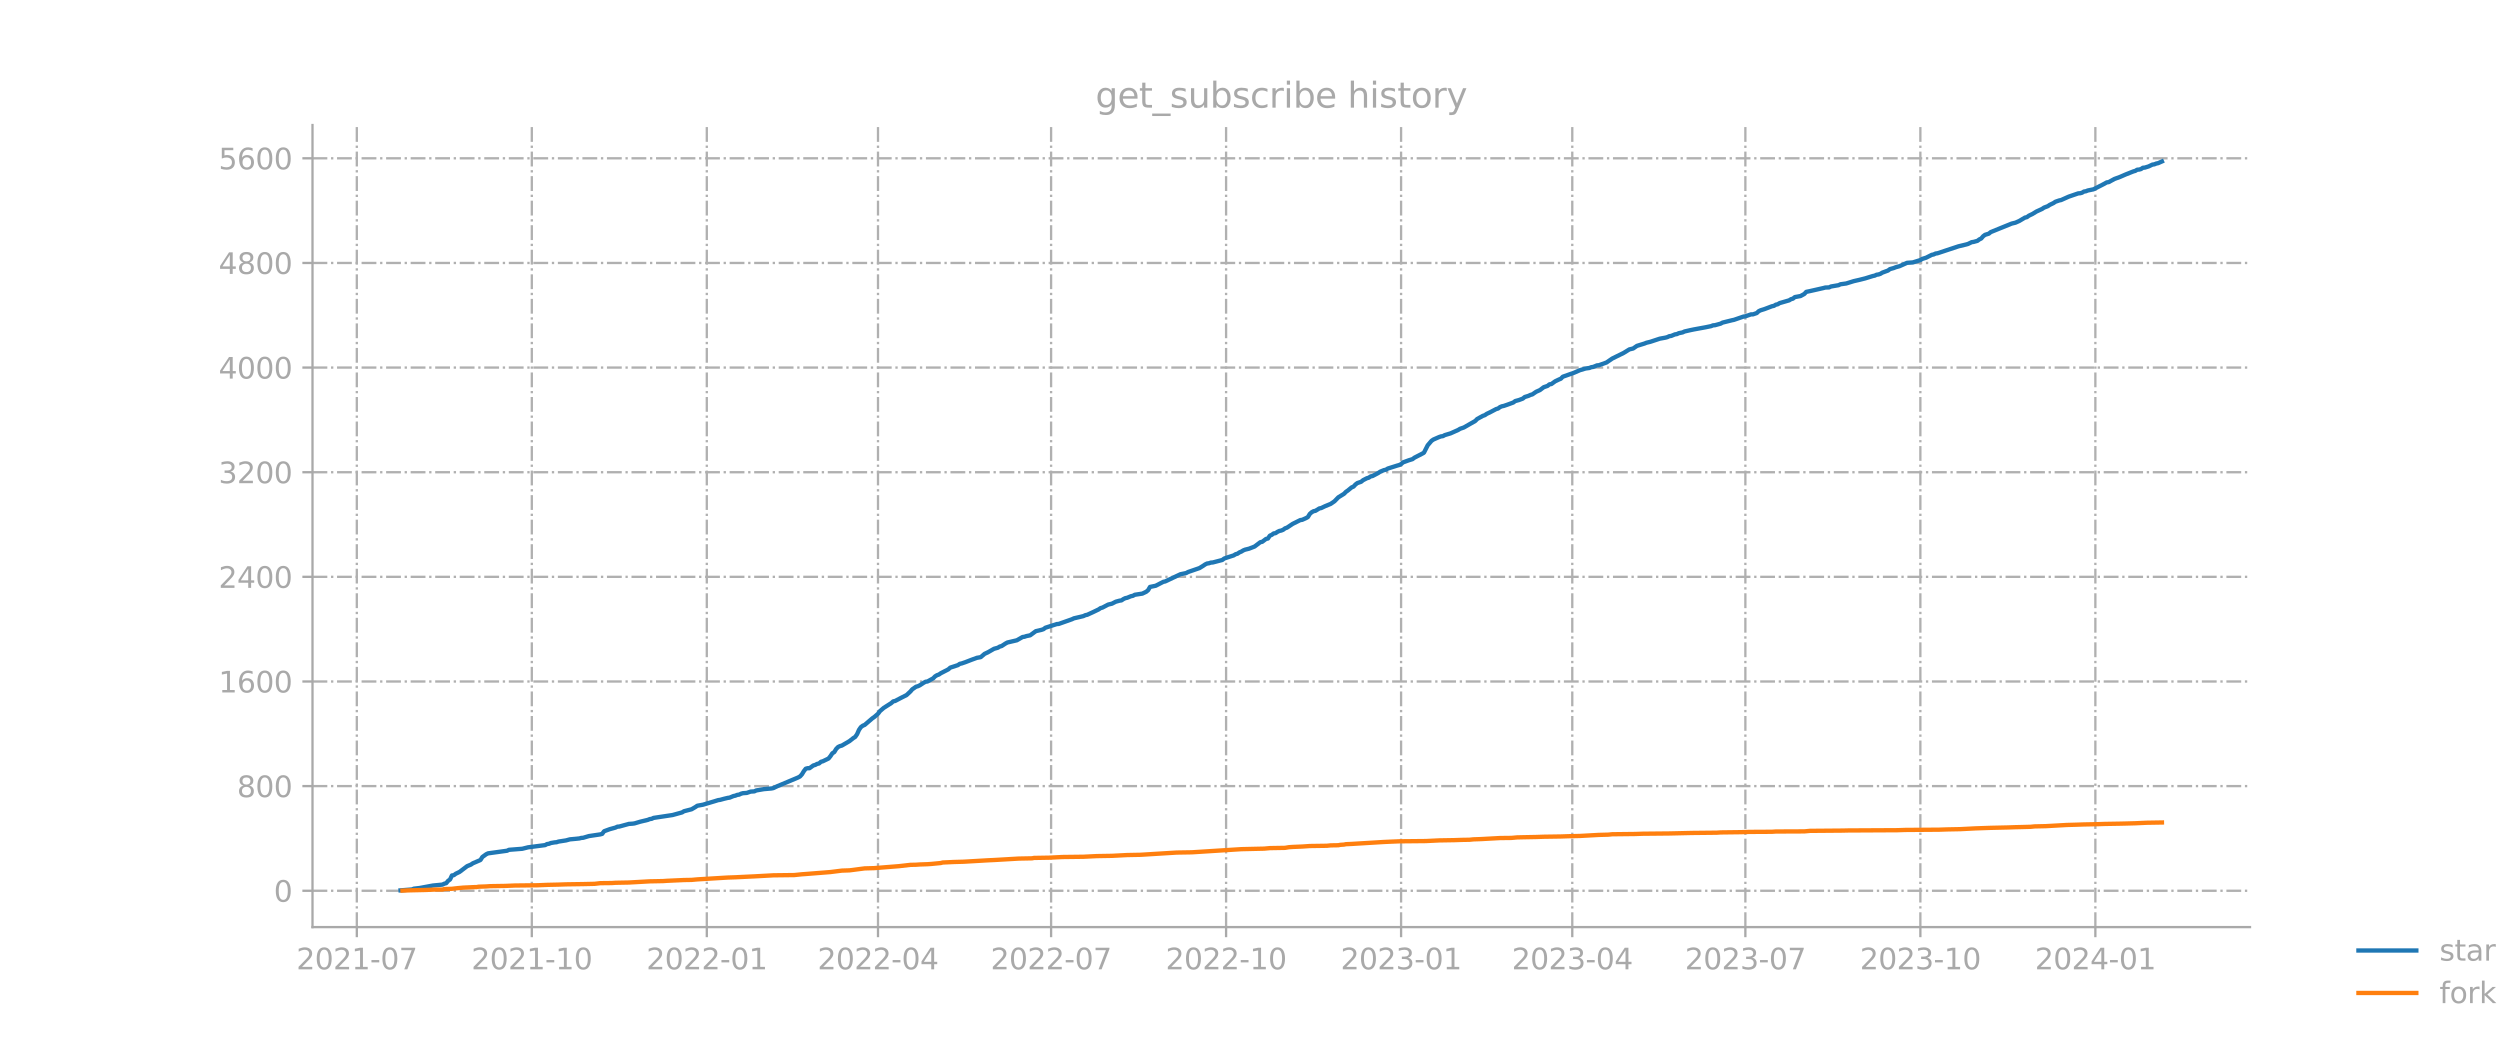 <?xml version="1.0" encoding="utf-8" standalone="no"?>
<!DOCTYPE svg PUBLIC "-//W3C//DTD SVG 1.1//EN"
  "http://www.w3.org/Graphics/SVG/1.1/DTD/svg11.dtd">
<svg xmlns:xlink="http://www.w3.org/1999/xlink" width="864pt" height="360pt" viewBox="0 0 864 360" xmlns="http://www.w3.org/2000/svg" version="1.1">
 <defs>
  <style type="text/css">*{stroke-linejoin: round; stroke-linecap: butt}</style>
 </defs>
 <g id="figure_1">
  <g id="patch_1">
   <path d="M 0 360 
L 864 360 
L 864 0 
L 0 0 
L 0 360 
z
" style="fill: none; opacity: 0"/>
  </g>
  <g id="axes_1">
   <g id="patch_2">
    <path d="M 108 320.4 
L 777.6 320.4 
L 777.6 43.2 
L 108 43.2 
L 108 320.4 
z
" style="fill: none; opacity: 0"/>
   </g>
   <g id="matplotlib.axis_1">
    <g id="xtick_1">
     <g id="line2d_1">
      <path d="M 123.317 320.4 
L 123.317 43.2 
" clip-path="url(#pf7262b4e79)" style="fill: none; stroke-dasharray: 5.12,1.28,0.8,1.28; stroke-dashoffset: 0; stroke: #b0b0b0; stroke-width: 0.8"/>
     </g>
     <g id="line2d_2">
      <defs>
       <path id="m549cf2c7a9" d="M 0 0 
L 0 3.5 
" style="stroke: #a9a9a9; stroke-width: 0.8"/>
      </defs>
      <g>
       <use xlink:href="#m549cf2c7a9" x="123.317" y="320.4" style="fill: #a9a9a9; stroke: #a9a9a9; stroke-width: 0.8"/>
      </g>
     </g>
     <g id="text_1">
      <!-- 2021-07 -->
      <g style="fill: #a9a9a9" transform="translate(102.425 334.998) scale(0.1 -0.1)">
       <defs>
        <path id="DejaVuSans-32" d="M 1228 531 
L 3431 531 
L 3431 0 
L 469 0 
L 469 531 
Q 828 903 1448 1529 
Q 2069 2156 2228 2338 
Q 2531 2678 2651 2914 
Q 2772 3150 2772 3378 
Q 2772 3750 2511 3984 
Q 2250 4219 1831 4219 
Q 1534 4219 1204 4116 
Q 875 4013 500 3803 
L 500 4441 
Q 881 4594 1212 4672 
Q 1544 4750 1819 4750 
Q 2544 4750 2975 4387 
Q 3406 4025 3406 3419 
Q 3406 3131 3298 2873 
Q 3191 2616 2906 2266 
Q 2828 2175 2409 1742 
Q 1991 1309 1228 531 
z
" transform="scale(0.016)"/>
        <path id="DejaVuSans-30" d="M 2034 4250 
Q 1547 4250 1301 3770 
Q 1056 3291 1056 2328 
Q 1056 1369 1301 889 
Q 1547 409 2034 409 
Q 2525 409 2770 889 
Q 3016 1369 3016 2328 
Q 3016 3291 2770 3770 
Q 2525 4250 2034 4250 
z
M 2034 4750 
Q 2819 4750 3233 4129 
Q 3647 3509 3647 2328 
Q 3647 1150 3233 529 
Q 2819 -91 2034 -91 
Q 1250 -91 836 529 
Q 422 1150 422 2328 
Q 422 3509 836 4129 
Q 1250 4750 2034 4750 
z
" transform="scale(0.016)"/>
        <path id="DejaVuSans-31" d="M 794 531 
L 1825 531 
L 1825 4091 
L 703 3866 
L 703 4441 
L 1819 4666 
L 2450 4666 
L 2450 531 
L 3481 531 
L 3481 0 
L 794 0 
L 794 531 
z
" transform="scale(0.016)"/>
        <path id="DejaVuSans-2d" d="M 313 2009 
L 1997 2009 
L 1997 1497 
L 313 1497 
L 313 2009 
z
" transform="scale(0.016)"/>
        <path id="DejaVuSans-37" d="M 525 4666 
L 3525 4666 
L 3525 4397 
L 1831 0 
L 1172 0 
L 2766 4134 
L 525 4134 
L 525 4666 
z
" transform="scale(0.016)"/>
       </defs>
       <use xlink:href="#DejaVuSans-32"/>
       <use xlink:href="#DejaVuSans-30" x="63.623"/>
       <use xlink:href="#DejaVuSans-32" x="127.246"/>
       <use xlink:href="#DejaVuSans-31" x="190.869"/>
       <use xlink:href="#DejaVuSans-2d" x="254.492"/>
       <use xlink:href="#DejaVuSans-30" x="290.576"/>
       <use xlink:href="#DejaVuSans-37" x="354.199"/>
      </g>
     </g>
    </g>
    <g id="xtick_2">
     <g id="line2d_3">
      <path d="M 183.795 320.4 
L 183.795 43.2 
" clip-path="url(#pf7262b4e79)" style="fill: none; stroke-dasharray: 5.12,1.28,0.8,1.28; stroke-dashoffset: 0; stroke: #b0b0b0; stroke-width: 0.8"/>
     </g>
     <g id="line2d_4">
      <g>
       <use xlink:href="#m549cf2c7a9" x="183.795" y="320.4" style="fill: #a9a9a9; stroke: #a9a9a9; stroke-width: 0.8"/>
      </g>
     </g>
     <g id="text_2">
      <!-- 2021-10 -->
      <g style="fill: #a9a9a9" transform="translate(162.904 334.998) scale(0.1 -0.1)">
       <use xlink:href="#DejaVuSans-32"/>
       <use xlink:href="#DejaVuSans-30" x="63.623"/>
       <use xlink:href="#DejaVuSans-32" x="127.246"/>
       <use xlink:href="#DejaVuSans-31" x="190.869"/>
       <use xlink:href="#DejaVuSans-2d" x="254.492"/>
       <use xlink:href="#DejaVuSans-31" x="290.576"/>
       <use xlink:href="#DejaVuSans-30" x="354.199"/>
      </g>
     </g>
    </g>
    <g id="xtick_3">
     <g id="line2d_5">
      <path d="M 244.273 320.4 
L 244.273 43.2 
" clip-path="url(#pf7262b4e79)" style="fill: none; stroke-dasharray: 5.12,1.28,0.8,1.28; stroke-dashoffset: 0; stroke: #b0b0b0; stroke-width: 0.8"/>
     </g>
     <g id="line2d_6">
      <g>
       <use xlink:href="#m549cf2c7a9" x="244.273" y="320.4" style="fill: #a9a9a9; stroke: #a9a9a9; stroke-width: 0.8"/>
      </g>
     </g>
     <g id="text_3">
      <!-- 2022-01 -->
      <g style="fill: #a9a9a9" transform="translate(223.382 334.998) scale(0.1 -0.1)">
       <use xlink:href="#DejaVuSans-32"/>
       <use xlink:href="#DejaVuSans-30" x="63.623"/>
       <use xlink:href="#DejaVuSans-32" x="127.246"/>
       <use xlink:href="#DejaVuSans-32" x="190.869"/>
       <use xlink:href="#DejaVuSans-2d" x="254.492"/>
       <use xlink:href="#DejaVuSans-30" x="290.576"/>
       <use xlink:href="#DejaVuSans-31" x="354.199"/>
      </g>
     </g>
    </g>
    <g id="xtick_4">
     <g id="line2d_7">
      <path d="M 303.437 320.4 
L 303.437 43.2 
" clip-path="url(#pf7262b4e79)" style="fill: none; stroke-dasharray: 5.12,1.28,0.8,1.28; stroke-dashoffset: 0; stroke: #b0b0b0; stroke-width: 0.8"/>
     </g>
     <g id="line2d_8">
      <g>
       <use xlink:href="#m549cf2c7a9" x="303.437" y="320.4" style="fill: #a9a9a9; stroke: #a9a9a9; stroke-width: 0.8"/>
      </g>
     </g>
     <g id="text_4">
      <!-- 2022-04 -->
      <g style="fill: #a9a9a9" transform="translate(282.546 334.998) scale(0.1 -0.1)">
       <defs>
        <path id="DejaVuSans-34" d="M 2419 4116 
L 825 1625 
L 2419 1625 
L 2419 4116 
z
M 2253 4666 
L 3047 4666 
L 3047 1625 
L 3713 1625 
L 3713 1100 
L 3047 1100 
L 3047 0 
L 2419 0 
L 2419 1100 
L 313 1100 
L 313 1709 
L 2253 4666 
z
" transform="scale(0.016)"/>
       </defs>
       <use xlink:href="#DejaVuSans-32"/>
       <use xlink:href="#DejaVuSans-30" x="63.623"/>
       <use xlink:href="#DejaVuSans-32" x="127.246"/>
       <use xlink:href="#DejaVuSans-32" x="190.869"/>
       <use xlink:href="#DejaVuSans-2d" x="254.492"/>
       <use xlink:href="#DejaVuSans-30" x="290.576"/>
       <use xlink:href="#DejaVuSans-34" x="354.199"/>
      </g>
     </g>
    </g>
    <g id="xtick_5">
     <g id="line2d_9">
      <path d="M 363.258 320.4 
L 363.258 43.2 
" clip-path="url(#pf7262b4e79)" style="fill: none; stroke-dasharray: 5.12,1.28,0.8,1.28; stroke-dashoffset: 0; stroke: #b0b0b0; stroke-width: 0.8"/>
     </g>
     <g id="line2d_10">
      <g>
       <use xlink:href="#m549cf2c7a9" x="363.258" y="320.4" style="fill: #a9a9a9; stroke: #a9a9a9; stroke-width: 0.8"/>
      </g>
     </g>
     <g id="text_5">
      <!-- 2022-07 -->
      <g style="fill: #a9a9a9" transform="translate(342.366 334.998) scale(0.1 -0.1)">
       <use xlink:href="#DejaVuSans-32"/>
       <use xlink:href="#DejaVuSans-30" x="63.623"/>
       <use xlink:href="#DejaVuSans-32" x="127.246"/>
       <use xlink:href="#DejaVuSans-32" x="190.869"/>
       <use xlink:href="#DejaVuSans-2d" x="254.492"/>
       <use xlink:href="#DejaVuSans-30" x="290.576"/>
       <use xlink:href="#DejaVuSans-37" x="354.199"/>
      </g>
     </g>
    </g>
    <g id="xtick_6">
     <g id="line2d_11">
      <path d="M 423.736 320.4 
L 423.736 43.2 
" clip-path="url(#pf7262b4e79)" style="fill: none; stroke-dasharray: 5.12,1.28,0.8,1.28; stroke-dashoffset: 0; stroke: #b0b0b0; stroke-width: 0.8"/>
     </g>
     <g id="line2d_12">
      <g>
       <use xlink:href="#m549cf2c7a9" x="423.736" y="320.4" style="fill: #a9a9a9; stroke: #a9a9a9; stroke-width: 0.8"/>
      </g>
     </g>
     <g id="text_6">
      <!-- 2022-10 -->
      <g style="fill: #a9a9a9" transform="translate(402.845 334.998) scale(0.1 -0.1)">
       <use xlink:href="#DejaVuSans-32"/>
       <use xlink:href="#DejaVuSans-30" x="63.623"/>
       <use xlink:href="#DejaVuSans-32" x="127.246"/>
       <use xlink:href="#DejaVuSans-32" x="190.869"/>
       <use xlink:href="#DejaVuSans-2d" x="254.492"/>
       <use xlink:href="#DejaVuSans-31" x="290.576"/>
       <use xlink:href="#DejaVuSans-30" x="354.199"/>
      </g>
     </g>
    </g>
    <g id="xtick_7">
     <g id="line2d_13">
      <path d="M 484.214 320.4 
L 484.214 43.2 
" clip-path="url(#pf7262b4e79)" style="fill: none; stroke-dasharray: 5.12,1.28,0.8,1.28; stroke-dashoffset: 0; stroke: #b0b0b0; stroke-width: 0.8"/>
     </g>
     <g id="line2d_14">
      <g>
       <use xlink:href="#m549cf2c7a9" x="484.214" y="320.4" style="fill: #a9a9a9; stroke: #a9a9a9; stroke-width: 0.8"/>
      </g>
     </g>
     <g id="text_7">
      <!-- 2023-01 -->
      <g style="fill: #a9a9a9" transform="translate(463.323 334.998) scale(0.1 -0.1)">
       <defs>
        <path id="DejaVuSans-33" d="M 2597 2516 
Q 3050 2419 3304 2112 
Q 3559 1806 3559 1356 
Q 3559 666 3084 287 
Q 2609 -91 1734 -91 
Q 1441 -91 1130 -33 
Q 819 25 488 141 
L 488 750 
Q 750 597 1062 519 
Q 1375 441 1716 441 
Q 2309 441 2620 675 
Q 2931 909 2931 1356 
Q 2931 1769 2642 2001 
Q 2353 2234 1838 2234 
L 1294 2234 
L 1294 2753 
L 1863 2753 
Q 2328 2753 2575 2939 
Q 2822 3125 2822 3475 
Q 2822 3834 2567 4026 
Q 2313 4219 1838 4219 
Q 1578 4219 1281 4162 
Q 984 4106 628 3988 
L 628 4550 
Q 988 4650 1302 4700 
Q 1616 4750 1894 4750 
Q 2613 4750 3031 4423 
Q 3450 4097 3450 3541 
Q 3450 3153 3228 2886 
Q 3006 2619 2597 2516 
z
" transform="scale(0.016)"/>
       </defs>
       <use xlink:href="#DejaVuSans-32"/>
       <use xlink:href="#DejaVuSans-30" x="63.623"/>
       <use xlink:href="#DejaVuSans-32" x="127.246"/>
       <use xlink:href="#DejaVuSans-33" x="190.869"/>
       <use xlink:href="#DejaVuSans-2d" x="254.492"/>
       <use xlink:href="#DejaVuSans-30" x="290.576"/>
       <use xlink:href="#DejaVuSans-31" x="354.199"/>
      </g>
     </g>
    </g>
    <g id="xtick_8">
     <g id="line2d_15">
      <path d="M 543.378 320.4 
L 543.378 43.2 
" clip-path="url(#pf7262b4e79)" style="fill: none; stroke-dasharray: 5.12,1.28,0.8,1.28; stroke-dashoffset: 0; stroke: #b0b0b0; stroke-width: 0.8"/>
     </g>
     <g id="line2d_16">
      <g>
       <use xlink:href="#m549cf2c7a9" x="543.378" y="320.4" style="fill: #a9a9a9; stroke: #a9a9a9; stroke-width: 0.8"/>
      </g>
     </g>
     <g id="text_8">
      <!-- 2023-04 -->
      <g style="fill: #a9a9a9" transform="translate(522.487 334.998) scale(0.1 -0.1)">
       <use xlink:href="#DejaVuSans-32"/>
       <use xlink:href="#DejaVuSans-30" x="63.623"/>
       <use xlink:href="#DejaVuSans-32" x="127.246"/>
       <use xlink:href="#DejaVuSans-33" x="190.869"/>
       <use xlink:href="#DejaVuSans-2d" x="254.492"/>
       <use xlink:href="#DejaVuSans-30" x="290.576"/>
       <use xlink:href="#DejaVuSans-34" x="354.199"/>
      </g>
     </g>
    </g>
    <g id="xtick_9">
     <g id="line2d_17">
      <path d="M 603.199 320.4 
L 603.199 43.2 
" clip-path="url(#pf7262b4e79)" style="fill: none; stroke-dasharray: 5.12,1.28,0.8,1.28; stroke-dashoffset: 0; stroke: #b0b0b0; stroke-width: 0.8"/>
     </g>
     <g id="line2d_18">
      <g>
       <use xlink:href="#m549cf2c7a9" x="603.199" y="320.4" style="fill: #a9a9a9; stroke: #a9a9a9; stroke-width: 0.8"/>
      </g>
     </g>
     <g id="text_9">
      <!-- 2023-07 -->
      <g style="fill: #a9a9a9" transform="translate(582.308 334.998) scale(0.1 -0.1)">
       <use xlink:href="#DejaVuSans-32"/>
       <use xlink:href="#DejaVuSans-30" x="63.623"/>
       <use xlink:href="#DejaVuSans-32" x="127.246"/>
       <use xlink:href="#DejaVuSans-33" x="190.869"/>
       <use xlink:href="#DejaVuSans-2d" x="254.492"/>
       <use xlink:href="#DejaVuSans-30" x="290.576"/>
       <use xlink:href="#DejaVuSans-37" x="354.199"/>
      </g>
     </g>
    </g>
    <g id="xtick_10">
     <g id="line2d_19">
      <path d="M 663.677 320.4 
L 663.677 43.2 
" clip-path="url(#pf7262b4e79)" style="fill: none; stroke-dasharray: 5.12,1.28,0.8,1.28; stroke-dashoffset: 0; stroke: #b0b0b0; stroke-width: 0.8"/>
     </g>
     <g id="line2d_20">
      <g>
       <use xlink:href="#m549cf2c7a9" x="663.677" y="320.4" style="fill: #a9a9a9; stroke: #a9a9a9; stroke-width: 0.8"/>
      </g>
     </g>
     <g id="text_10">
      <!-- 2023-10 -->
      <g style="fill: #a9a9a9" transform="translate(642.786 334.998) scale(0.1 -0.1)">
       <use xlink:href="#DejaVuSans-32"/>
       <use xlink:href="#DejaVuSans-30" x="63.623"/>
       <use xlink:href="#DejaVuSans-32" x="127.246"/>
       <use xlink:href="#DejaVuSans-33" x="190.869"/>
       <use xlink:href="#DejaVuSans-2d" x="254.492"/>
       <use xlink:href="#DejaVuSans-31" x="290.576"/>
       <use xlink:href="#DejaVuSans-30" x="354.199"/>
      </g>
     </g>
    </g>
    <g id="xtick_11">
     <g id="line2d_21">
      <path d="M 724.156 320.4 
L 724.156 43.2 
" clip-path="url(#pf7262b4e79)" style="fill: none; stroke-dasharray: 5.12,1.28,0.8,1.28; stroke-dashoffset: 0; stroke: #b0b0b0; stroke-width: 0.8"/>
     </g>
     <g id="line2d_22">
      <g>
       <use xlink:href="#m549cf2c7a9" x="724.156" y="320.4" style="fill: #a9a9a9; stroke: #a9a9a9; stroke-width: 0.8"/>
      </g>
     </g>
     <g id="text_11">
      <!-- 2024-01 -->
      <g style="fill: #a9a9a9" transform="translate(703.264 334.998) scale(0.1 -0.1)">
       <use xlink:href="#DejaVuSans-32"/>
       <use xlink:href="#DejaVuSans-30" x="63.623"/>
       <use xlink:href="#DejaVuSans-32" x="127.246"/>
       <use xlink:href="#DejaVuSans-34" x="190.869"/>
       <use xlink:href="#DejaVuSans-2d" x="254.492"/>
       <use xlink:href="#DejaVuSans-30" x="290.576"/>
       <use xlink:href="#DejaVuSans-31" x="354.199"/>
      </g>
     </g>
    </g>
   </g>
   <g id="matplotlib.axis_2">
    <g id="ytick_1">
     <g id="line2d_23">
      <path d="M 108 307.845 
L 777.6 307.845 
" clip-path="url(#pf7262b4e79)" style="fill: none; stroke-dasharray: 5.12,1.28,0.8,1.28; stroke-dashoffset: 0; stroke: #b0b0b0; stroke-width: 0.8"/>
     </g>
     <g id="line2d_24">
      <defs>
       <path id="m423cbda82f" d="M 0 0 
L -3.5 0 
" style="stroke: #a9a9a9; stroke-width: 0.8"/>
      </defs>
      <g>
       <use xlink:href="#m423cbda82f" x="108" y="307.845" style="fill: #a9a9a9; stroke: #a9a9a9; stroke-width: 0.8"/>
      </g>
     </g>
     <g id="text_12">
      <!-- 0 -->
      <g style="fill: #a9a9a9" transform="translate(94.638 311.644) scale(0.1 -0.1)">
       <use xlink:href="#DejaVuSans-30"/>
      </g>
     </g>
    </g>
    <g id="ytick_2">
     <g id="line2d_25">
      <path d="M 108 271.684 
L 777.6 271.684 
" clip-path="url(#pf7262b4e79)" style="fill: none; stroke-dasharray: 5.12,1.28,0.8,1.28; stroke-dashoffset: 0; stroke: #b0b0b0; stroke-width: 0.8"/>
     </g>
     <g id="line2d_26">
      <g>
       <use xlink:href="#m423cbda82f" x="108" y="271.684" style="fill: #a9a9a9; stroke: #a9a9a9; stroke-width: 0.8"/>
      </g>
     </g>
     <g id="text_13">
      <!-- 800 -->
      <g style="fill: #a9a9a9" transform="translate(81.912 275.483) scale(0.1 -0.1)">
       <defs>
        <path id="DejaVuSans-38" d="M 2034 2216 
Q 1584 2216 1326 1975 
Q 1069 1734 1069 1313 
Q 1069 891 1326 650 
Q 1584 409 2034 409 
Q 2484 409 2743 651 
Q 3003 894 3003 1313 
Q 3003 1734 2745 1975 
Q 2488 2216 2034 2216 
z
M 1403 2484 
Q 997 2584 770 2862 
Q 544 3141 544 3541 
Q 544 4100 942 4425 
Q 1341 4750 2034 4750 
Q 2731 4750 3128 4425 
Q 3525 4100 3525 3541 
Q 3525 3141 3298 2862 
Q 3072 2584 2669 2484 
Q 3125 2378 3379 2068 
Q 3634 1759 3634 1313 
Q 3634 634 3220 271 
Q 2806 -91 2034 -91 
Q 1263 -91 848 271 
Q 434 634 434 1313 
Q 434 1759 690 2068 
Q 947 2378 1403 2484 
z
M 1172 3481 
Q 1172 3119 1398 2916 
Q 1625 2713 2034 2713 
Q 2441 2713 2670 2916 
Q 2900 3119 2900 3481 
Q 2900 3844 2670 4047 
Q 2441 4250 2034 4250 
Q 1625 4250 1398 4047 
Q 1172 3844 1172 3481 
z
" transform="scale(0.016)"/>
       </defs>
       <use xlink:href="#DejaVuSans-38"/>
       <use xlink:href="#DejaVuSans-30" x="63.623"/>
       <use xlink:href="#DejaVuSans-30" x="127.246"/>
      </g>
     </g>
    </g>
    <g id="ytick_3">
     <g id="line2d_27">
      <path d="M 108 235.522 
L 777.6 235.522 
" clip-path="url(#pf7262b4e79)" style="fill: none; stroke-dasharray: 5.12,1.28,0.8,1.28; stroke-dashoffset: 0; stroke: #b0b0b0; stroke-width: 0.8"/>
     </g>
     <g id="line2d_28">
      <g>
       <use xlink:href="#m423cbda82f" x="108" y="235.522" style="fill: #a9a9a9; stroke: #a9a9a9; stroke-width: 0.8"/>
      </g>
     </g>
     <g id="text_14">
      <!-- 1600 -->
      <g style="fill: #a9a9a9" transform="translate(75.55 239.322) scale(0.1 -0.1)">
       <defs>
        <path id="DejaVuSans-36" d="M 2113 2584 
Q 1688 2584 1439 2293 
Q 1191 2003 1191 1497 
Q 1191 994 1439 701 
Q 1688 409 2113 409 
Q 2538 409 2786 701 
Q 3034 994 3034 1497 
Q 3034 2003 2786 2293 
Q 2538 2584 2113 2584 
z
M 3366 4563 
L 3366 3988 
Q 3128 4100 2886 4159 
Q 2644 4219 2406 4219 
Q 1781 4219 1451 3797 
Q 1122 3375 1075 2522 
Q 1259 2794 1537 2939 
Q 1816 3084 2150 3084 
Q 2853 3084 3261 2657 
Q 3669 2231 3669 1497 
Q 3669 778 3244 343 
Q 2819 -91 2113 -91 
Q 1303 -91 875 529 
Q 447 1150 447 2328 
Q 447 3434 972 4092 
Q 1497 4750 2381 4750 
Q 2619 4750 2861 4703 
Q 3103 4656 3366 4563 
z
" transform="scale(0.016)"/>
       </defs>
       <use xlink:href="#DejaVuSans-31"/>
       <use xlink:href="#DejaVuSans-36" x="63.623"/>
       <use xlink:href="#DejaVuSans-30" x="127.246"/>
       <use xlink:href="#DejaVuSans-30" x="190.869"/>
      </g>
     </g>
    </g>
    <g id="ytick_4">
     <g id="line2d_29">
      <path d="M 108 199.361 
L 777.6 199.361 
" clip-path="url(#pf7262b4e79)" style="fill: none; stroke-dasharray: 5.12,1.28,0.8,1.28; stroke-dashoffset: 0; stroke: #b0b0b0; stroke-width: 0.8"/>
     </g>
     <g id="line2d_30">
      <g>
       <use xlink:href="#m423cbda82f" x="108" y="199.361" style="fill: #a9a9a9; stroke: #a9a9a9; stroke-width: 0.8"/>
      </g>
     </g>
     <g id="text_15">
      <!-- 2400 -->
      <g style="fill: #a9a9a9" transform="translate(75.55 203.16) scale(0.1 -0.1)">
       <use xlink:href="#DejaVuSans-32"/>
       <use xlink:href="#DejaVuSans-34" x="63.623"/>
       <use xlink:href="#DejaVuSans-30" x="127.246"/>
       <use xlink:href="#DejaVuSans-30" x="190.869"/>
      </g>
     </g>
    </g>
    <g id="ytick_5">
     <g id="line2d_31">
      <path d="M 108 163.199 
L 777.6 163.199 
" clip-path="url(#pf7262b4e79)" style="fill: none; stroke-dasharray: 5.12,1.28,0.8,1.28; stroke-dashoffset: 0; stroke: #b0b0b0; stroke-width: 0.8"/>
     </g>
     <g id="line2d_32">
      <g>
       <use xlink:href="#m423cbda82f" x="108" y="163.199" style="fill: #a9a9a9; stroke: #a9a9a9; stroke-width: 0.8"/>
      </g>
     </g>
     <g id="text_16">
      <!-- 3200 -->
      <g style="fill: #a9a9a9" transform="translate(75.55 166.999) scale(0.1 -0.1)">
       <use xlink:href="#DejaVuSans-33"/>
       <use xlink:href="#DejaVuSans-32" x="63.623"/>
       <use xlink:href="#DejaVuSans-30" x="127.246"/>
       <use xlink:href="#DejaVuSans-30" x="190.869"/>
      </g>
     </g>
    </g>
    <g id="ytick_6">
     <g id="line2d_33">
      <path d="M 108 127.038 
L 777.6 127.038 
" clip-path="url(#pf7262b4e79)" style="fill: none; stroke-dasharray: 5.12,1.28,0.8,1.28; stroke-dashoffset: 0; stroke: #b0b0b0; stroke-width: 0.8"/>
     </g>
     <g id="line2d_34">
      <g>
       <use xlink:href="#m423cbda82f" x="108" y="127.038" style="fill: #a9a9a9; stroke: #a9a9a9; stroke-width: 0.8"/>
      </g>
     </g>
     <g id="text_17">
      <!-- 4000 -->
      <g style="fill: #a9a9a9" transform="translate(75.55 130.837) scale(0.1 -0.1)">
       <use xlink:href="#DejaVuSans-34"/>
       <use xlink:href="#DejaVuSans-30" x="63.623"/>
       <use xlink:href="#DejaVuSans-30" x="127.246"/>
       <use xlink:href="#DejaVuSans-30" x="190.869"/>
      </g>
     </g>
    </g>
    <g id="ytick_7">
     <g id="line2d_35">
      <path d="M 108 90.877 
L 777.6 90.877 
" clip-path="url(#pf7262b4e79)" style="fill: none; stroke-dasharray: 5.12,1.28,0.8,1.28; stroke-dashoffset: 0; stroke: #b0b0b0; stroke-width: 0.8"/>
     </g>
     <g id="line2d_36">
      <g>
       <use xlink:href="#m423cbda82f" x="108" y="90.877" style="fill: #a9a9a9; stroke: #a9a9a9; stroke-width: 0.8"/>
      </g>
     </g>
     <g id="text_18">
      <!-- 4800 -->
      <g style="fill: #a9a9a9" transform="translate(75.55 94.676) scale(0.1 -0.1)">
       <use xlink:href="#DejaVuSans-34"/>
       <use xlink:href="#DejaVuSans-38" x="63.623"/>
       <use xlink:href="#DejaVuSans-30" x="127.246"/>
       <use xlink:href="#DejaVuSans-30" x="190.869"/>
      </g>
     </g>
    </g>
    <g id="ytick_8">
     <g id="line2d_37">
      <path d="M 108 54.715 
L 777.6 54.715 
" clip-path="url(#pf7262b4e79)" style="fill: none; stroke-dasharray: 5.12,1.28,0.8,1.28; stroke-dashoffset: 0; stroke: #b0b0b0; stroke-width: 0.8"/>
     </g>
     <g id="line2d_38">
      <g>
       <use xlink:href="#m423cbda82f" x="108" y="54.715" style="fill: #a9a9a9; stroke: #a9a9a9; stroke-width: 0.8"/>
      </g>
     </g>
     <g id="text_19">
      <!-- 5600 -->
      <g style="fill: #a9a9a9" transform="translate(75.55 58.514) scale(0.1 -0.1)">
       <defs>
        <path id="DejaVuSans-35" d="M 691 4666 
L 3169 4666 
L 3169 4134 
L 1269 4134 
L 1269 2991 
Q 1406 3038 1543 3061 
Q 1681 3084 1819 3084 
Q 2600 3084 3056 2656 
Q 3513 2228 3513 1497 
Q 3513 744 3044 326 
Q 2575 -91 1722 -91 
Q 1428 -91 1123 -41 
Q 819 9 494 109 
L 494 744 
Q 775 591 1075 516 
Q 1375 441 1709 441 
Q 2250 441 2565 725 
Q 2881 1009 2881 1497 
Q 2881 1984 2565 2268 
Q 2250 2553 1709 2553 
Q 1456 2553 1204 2497 
Q 953 2441 691 2322 
L 691 4666 
z
" transform="scale(0.016)"/>
       </defs>
       <use xlink:href="#DejaVuSans-35"/>
       <use xlink:href="#DejaVuSans-36" x="63.623"/>
       <use xlink:href="#DejaVuSans-30" x="127.246"/>
       <use xlink:href="#DejaVuSans-30" x="190.869"/>
      </g>
     </g>
    </g>
   </g>
   <g id="line2d_39">
    <path d="M 138.436 307.71 
L 142.381 307.393 
L 143.038 307.122 
L 145.01 306.896 
L 149.612 306.037 
L 152.899 305.721 
L 153.556 305.404 
L 154.213 305.223 
L 154.871 304.41 
L 155.528 303.958 
L 156.185 302.557 
L 156.843 302.466 
L 157.5 301.969 
L 158.815 301.336 
L 161.444 299.347 
L 162.759 298.805 
L 163.417 298.353 
L 166.046 297.223 
L 166.703 296.183 
L 168.018 295.234 
L 168.676 294.917 
L 175.249 294.013 
L 175.907 293.697 
L 180.508 293.335 
L 182.48 292.838 
L 188.397 292.07 
L 189.054 291.708 
L 189.711 291.618 
L 190.369 291.347 
L 191.684 291.121 
L 192.341 291.075 
L 192.998 290.849 
L 195.628 290.443 
L 196.943 290.081 
L 198.915 289.9 
L 200.229 289.764 
L 200.887 289.584 
L 201.544 289.538 
L 203.516 288.951 
L 207.461 288.363 
L 208.118 288.182 
L 208.775 287.278 
L 210.747 286.555 
L 212.719 286.013 
L 213.377 285.696 
L 214.034 285.651 
L 217.321 284.747 
L 218.636 284.657 
L 219.293 284.566 
L 221.265 283.979 
L 223.895 283.346 
L 224.552 283.075 
L 225.21 282.984 
L 225.867 282.668 
L 232.441 281.673 
L 235.728 280.769 
L 236.385 280.363 
L 239.014 279.684 
L 240.329 278.916 
L 240.987 278.464 
L 242.959 278.102 
L 246.903 276.927 
L 248.218 276.52 
L 248.875 276.43 
L 250.19 276.068 
L 251.504 275.752 
L 252.162 275.662 
L 253.477 275.119 
L 254.134 274.983 
L 254.791 274.712 
L 255.449 274.622 
L 256.106 274.305 
L 256.763 274.125 
L 258.078 274.034 
L 259.393 273.582 
L 260.708 273.492 
L 261.365 273.175 
L 263.995 272.723 
L 266.624 272.497 
L 267.281 272.362 
L 268.596 271.729 
L 275.827 268.7 
L 276.485 268.339 
L 277.142 267.616 
L 277.799 266.531 
L 278.457 265.672 
L 279.114 265.491 
L 279.772 265.491 
L 281.086 264.542 
L 281.744 264.361 
L 282.401 263.999 
L 283.058 263.864 
L 283.716 263.276 
L 284.373 263.095 
L 286.345 262.146 
L 287.003 261.333 
L 287.66 260.338 
L 288.317 259.931 
L 288.975 258.846 
L 289.632 258.168 
L 290.289 257.852 
L 290.947 257.671 
L 293.576 256.134 
L 294.891 255.095 
L 295.548 254.688 
L 296.206 253.739 
L 296.863 252.247 
L 297.521 251.298 
L 298.178 250.801 
L 298.835 250.529 
L 301.465 248.269 
L 302.122 247.817 
L 303.437 246.687 
L 304.094 245.783 
L 305.409 244.653 
L 308.039 242.981 
L 308.696 242.393 
L 309.353 242.257 
L 311.325 241.218 
L 313.298 240.223 
L 314.612 239.003 
L 315.27 238.234 
L 316.584 237.33 
L 317.242 237.15 
L 317.899 236.833 
L 319.214 235.974 
L 319.871 235.613 
L 320.529 235.522 
L 321.843 234.799 
L 322.501 234.437 
L 323.158 233.759 
L 323.816 233.353 
L 324.473 233.127 
L 325.13 232.675 
L 327.76 231.319 
L 328.417 230.731 
L 331.047 229.872 
L 331.704 229.42 
L 332.361 229.284 
L 333.676 228.832 
L 335.648 228.064 
L 337.62 227.341 
L 338.935 227.115 
L 340.25 225.985 
L 341.565 225.352 
L 343.537 224.222 
L 344.851 223.86 
L 345.509 223.453 
L 346.166 223.273 
L 347.481 222.414 
L 348.138 222.052 
L 351.425 221.284 
L 353.397 220.154 
L 354.055 220.063 
L 354.712 219.837 
L 356.027 219.566 
L 357.999 218.12 
L 359.971 217.668 
L 360.628 217.442 
L 361.286 216.944 
L 365.23 215.679 
L 365.887 215.634 
L 370.489 214.006 
L 371.146 213.69 
L 373.118 213.238 
L 374.433 212.921 
L 375.091 212.605 
L 375.748 212.469 
L 377.72 211.565 
L 379.692 210.616 
L 380.35 210.164 
L 381.007 209.983 
L 382.979 208.944 
L 384.294 208.627 
L 385.609 207.949 
L 386.923 207.588 
L 387.581 207.497 
L 388.238 207.045 
L 388.895 206.729 
L 389.553 206.593 
L 390.868 206.051 
L 391.525 205.915 
L 392.182 205.554 
L 394.812 205.147 
L 396.127 204.514 
L 396.784 203.971 
L 397.441 202.841 
L 398.756 202.57 
L 399.413 202.435 
L 402.043 201.079 
L 402.7 200.943 
L 407.959 198.457 
L 409.931 198.05 
L 410.589 197.688 
L 414.533 196.332 
L 415.848 195.519 
L 416.505 195.067 
L 417.162 194.75 
L 417.82 194.66 
L 418.477 194.434 
L 419.135 194.389 
L 422.421 193.53 
L 423.079 193.033 
L 424.394 192.581 
L 426.366 191.948 
L 427.023 191.541 
L 427.68 191.36 
L 428.338 190.908 
L 428.995 190.637 
L 429.653 190.23 
L 430.31 189.959 
L 431.625 189.643 
L 433.597 188.874 
L 435.569 187.382 
L 436.226 187.247 
L 437.541 186.252 
L 438.198 186.117 
L 438.856 185.122 
L 439.513 184.851 
L 440.171 184.354 
L 440.828 184.263 
L 441.485 183.811 
L 442.143 183.495 
L 442.8 183.359 
L 443.457 183.088 
L 444.115 182.591 
L 444.772 182.365 
L 446.744 181.054 
L 449.374 179.743 
L 450.031 179.653 
L 451.346 179.065 
L 452.003 178.704 
L 452.661 177.619 
L 453.318 177.031 
L 453.975 176.67 
L 454.633 176.534 
L 455.947 175.72 
L 456.605 175.585 
L 457.92 174.952 
L 459.892 174.138 
L 461.206 173.234 
L 462.521 171.878 
L 463.836 171.065 
L 464.493 170.658 
L 465.151 169.98 
L 465.808 169.528 
L 467.123 168.443 
L 467.78 168.172 
L 468.438 167.448 
L 469.095 166.951 
L 470.41 166.499 
L 471.067 165.957 
L 472.382 165.279 
L 473.039 165.098 
L 473.697 164.646 
L 474.354 164.51 
L 476.326 163.471 
L 476.983 163.019 
L 478.298 162.476 
L 478.956 162.341 
L 479.613 161.934 
L 482.9 160.894 
L 483.557 160.713 
L 484.214 160.397 
L 484.872 159.809 
L 486.844 159.086 
L 488.159 158.679 
L 488.816 158.182 
L 491.446 156.826 
L 492.103 156.464 
L 493.418 153.888 
L 494.732 152.351 
L 495.39 151.899 
L 497.362 151.04 
L 498.019 150.814 
L 498.677 150.724 
L 499.334 150.362 
L 501.306 149.775 
L 503.936 148.599 
L 504.593 148.192 
L 505.908 147.74 
L 509.852 145.48 
L 510.509 144.802 
L 511.824 144.079 
L 512.482 143.717 
L 513.139 143.491 
L 513.796 143.039 
L 515.111 142.407 
L 517.083 141.367 
L 517.741 141.186 
L 518.398 140.689 
L 519.055 140.418 
L 519.713 140.282 
L 521.027 139.83 
L 522.999 139.107 
L 523.657 138.61 
L 524.972 138.248 
L 526.286 137.751 
L 526.944 137.208 
L 528.258 136.802 
L 528.916 136.485 
L 529.573 136.304 
L 530.888 135.4 
L 532.203 134.813 
L 533.517 133.818 
L 534.832 133.366 
L 535.49 132.824 
L 536.147 132.733 
L 537.462 131.784 
L 538.776 131.151 
L 539.434 130.88 
L 540.091 130.202 
L 544.035 128.801 
L 546.008 127.942 
L 547.98 127.354 
L 549.294 127.174 
L 549.952 126.902 
L 550.609 126.812 
L 551.924 126.27 
L 552.581 126.224 
L 555.211 125.275 
L 557.183 123.919 
L 561.127 121.975 
L 562.442 121.162 
L 563.099 120.755 
L 564.414 120.439 
L 565.729 119.535 
L 568.358 118.721 
L 569.016 118.45 
L 570.33 118.133 
L 573.617 117.048 
L 575.589 116.687 
L 576.247 116.506 
L 576.904 116.19 
L 577.561 116.099 
L 578.876 115.557 
L 579.534 115.466 
L 580.191 115.15 
L 581.506 114.879 
L 582.163 114.562 
L 584.135 114.11 
L 585.45 113.839 
L 589.394 113.116 
L 590.709 112.845 
L 591.366 112.709 
L 592.024 112.438 
L 592.681 112.393 
L 594.653 111.85 
L 595.311 111.489 
L 598.597 110.675 
L 599.255 110.539 
L 600.569 110.087 
L 602.542 109.409 
L 603.199 109.319 
L 605.171 108.641 
L 605.828 108.641 
L 607.143 108.189 
L 607.801 107.556 
L 608.458 107.24 
L 609.773 106.833 
L 612.402 105.838 
L 613.06 105.703 
L 613.717 105.296 
L 614.374 105.16 
L 615.032 104.754 
L 618.319 103.804 
L 618.976 103.397 
L 619.633 103.217 
L 620.291 102.674 
L 622.263 102.313 
L 623.578 101.589 
L 624.235 100.866 
L 625.55 100.595 
L 630.151 99.555 
L 630.809 99.375 
L 632.123 99.329 
L 632.781 99.013 
L 635.41 98.561 
L 636.068 98.244 
L 638.04 97.973 
L 640.669 97.16 
L 642.641 96.708 
L 644.613 96.21 
L 647.243 95.397 
L 647.9 95.261 
L 648.558 94.945 
L 649.215 94.854 
L 649.872 94.628 
L 650.53 94.222 
L 652.502 93.498 
L 653.159 93.001 
L 654.474 92.639 
L 655.131 92.368 
L 656.446 92.007 
L 659.076 90.831 
L 661.048 90.696 
L 663.677 89.882 
L 664.335 89.475 
L 665.649 89.069 
L 667.622 88.074 
L 668.279 87.938 
L 668.936 87.622 
L 669.594 87.532 
L 676.825 85.136 
L 679.454 84.503 
L 680.112 84.322 
L 681.426 83.69 
L 682.084 83.599 
L 683.398 83.237 
L 684.056 82.74 
L 684.713 82.424 
L 685.371 81.655 
L 686.028 81.158 
L 687.343 80.751 
L 688 80.209 
L 695.231 77.271 
L 696.546 76.954 
L 697.861 76.367 
L 699.833 75.192 
L 700.49 75.056 
L 701.148 74.559 
L 702.462 73.926 
L 703.777 73.112 
L 705.749 72.208 
L 706.407 71.756 
L 707.721 71.259 
L 708.379 70.807 
L 709.693 70.174 
L 710.351 69.722 
L 711.666 69.27 
L 712.323 69.135 
L 714.952 67.959 
L 718.239 66.829 
L 718.897 66.784 
L 719.554 66.603 
L 720.211 66.196 
L 720.869 66.106 
L 721.526 65.835 
L 723.498 65.428 
L 726.785 63.756 
L 728.1 63.032 
L 728.757 62.942 
L 730.729 61.857 
L 732.701 61.134 
L 734.674 60.275 
L 737.303 59.235 
L 737.96 59.055 
L 738.618 58.648 
L 739.275 58.603 
L 739.933 58.422 
L 740.59 57.97 
L 741.247 57.924 
L 742.562 57.518 
L 743.877 56.885 
L 744.534 56.794 
L 745.192 56.523 
L 745.849 56.388 
L 747.164 55.8 
L 747.164 55.8 
" clip-path="url(#pf7262b4e79)" style="fill: none; stroke: #1f77b4; stroke-width: 1.5; stroke-linecap: square"/>
   </g>
   <g id="line2d_40">
    <path d="M 139.094 307.8 
L 141.066 307.71 
L 143.038 307.664 
L 146.982 307.574 
L 150.269 307.438 
L 152.899 307.438 
L 153.556 307.258 
L 156.185 307.167 
L 158.158 306.941 
L 160.13 306.76 
L 164.074 306.58 
L 164.731 306.58 
L 165.389 306.444 
L 168.018 306.354 
L 169.333 306.263 
L 174.592 306.173 
L 177.879 306.037 
L 185.767 305.947 
L 189.054 305.811 
L 192.998 305.721 
L 195.628 305.63 
L 201.544 305.54 
L 203.516 305.495 
L 205.488 305.45 
L 207.461 305.223 
L 211.405 305.178 
L 212.719 305.088 
L 217.321 304.997 
L 224.552 304.591 
L 229.154 304.5 
L 230.469 304.41 
L 232.441 304.319 
L 236.385 304.139 
L 239.014 304.093 
L 240.987 303.913 
L 251.504 303.28 
L 254.134 303.189 
L 258.736 302.963 
L 260.708 302.873 
L 267.281 302.511 
L 274.513 302.421 
L 277.142 302.15 
L 278.457 302.059 
L 287.003 301.381 
L 290.947 300.884 
L 293.576 300.794 
L 298.835 300.116 
L 302.122 300.025 
L 310.668 299.347 
L 314.612 298.895 
L 316.584 298.85 
L 317.899 298.76 
L 320.529 298.669 
L 321.843 298.579 
L 325.13 298.262 
L 325.788 298.082 
L 329.732 297.901 
L 333.019 297.81 
L 341.565 297.313 
L 343.537 297.223 
L 352.083 296.726 
L 356.684 296.635 
L 357.342 296.5 
L 362.601 296.409 
L 367.202 296.183 
L 374.433 296.093 
L 379.035 295.867 
L 384.294 295.776 
L 389.553 295.505 
L 394.154 295.415 
L 406.644 294.646 
L 411.903 294.556 
L 428.995 293.471 
L 432.939 293.381 
L 434.912 293.335 
L 436.884 293.29 
L 438.856 293.109 
L 444.115 293.019 
L 445.429 292.793 
L 446.744 292.703 
L 450.031 292.567 
L 451.346 292.477 
L 452.661 292.386 
L 458.577 292.296 
L 459.892 292.16 
L 462.521 292.115 
L 463.179 291.979 
L 464.493 291.889 
L 465.151 291.753 
L 467.123 291.663 
L 478.298 290.985 
L 480.27 290.895 
L 483.557 290.759 
L 492.76 290.669 
L 497.362 290.443 
L 502.621 290.352 
L 505.25 290.262 
L 507.88 290.217 
L 509.195 290.081 
L 511.824 289.99 
L 518.398 289.629 
L 522.342 289.584 
L 524.314 289.403 
L 526.286 289.358 
L 530.888 289.267 
L 533.517 289.177 
L 539.434 289.086 
L 542.063 288.996 
L 546.008 288.906 
L 552.581 288.544 
L 555.868 288.454 
L 557.183 288.318 
L 565.071 288.228 
L 567.701 288.137 
L 576.904 288.047 
L 578.876 288.002 
L 582.82 287.911 
L 584.793 287.866 
L 593.338 287.776 
L 594.653 287.685 
L 601.884 287.595 
L 604.514 287.504 
L 612.402 287.459 
L 613.717 287.369 
L 623.578 287.324 
L 625.55 287.143 
L 636.725 287.052 
L 638.697 287.007 
L 655.789 286.917 
L 658.418 286.826 
L 670.251 286.736 
L 672.881 286.646 
L 677.482 286.555 
L 682.741 286.284 
L 685.371 286.194 
L 688 286.103 
L 691.944 286.013 
L 693.916 285.968 
L 696.546 285.877 
L 698.518 285.832 
L 701.805 285.742 
L 703.12 285.606 
L 707.064 285.516 
L 714.295 285.109 
L 717.582 285.018 
L 720.211 284.928 
L 724.813 284.837 
L 727.442 284.747 
L 732.701 284.657 
L 734.674 284.611 
L 737.96 284.521 
L 741.905 284.34 
L 747.164 284.25 
L 747.164 284.25 
" clip-path="url(#pf7262b4e79)" style="fill: none; stroke: #ff7f0e; stroke-width: 1.5; stroke-linecap: square"/>
   </g>
   <g id="patch_3">
    <path d="M 108 320.4 
L 108 43.2 
" style="fill: none; stroke: #a9a9a9; stroke-width: 0.8; stroke-linejoin: miter; stroke-linecap: square"/>
   </g>
   <g id="patch_4">
    <path d="M 777.6 320.4 
L 777.6 43.2 
" style="fill: none"/>
   </g>
   <g id="patch_5">
    <path d="M 108 320.4 
L 777.6 320.4 
" style="fill: none; stroke: #a9a9a9; stroke-width: 0.8; stroke-linejoin: miter; stroke-linecap: square"/>
   </g>
   <g id="patch_6">
    <path d="M 108 43.2 
L 777.6 43.2 
" style="fill: none"/>
   </g>
   <g id="text_20">
    <!-- get_subscribe history -->
    <g style="fill: #a9a9a9" transform="translate(378.608 37.2) scale(0.12 -0.12)">
     <defs>
      <path id="DejaVuSans-67" d="M 2906 1791 
Q 2906 2416 2648 2759 
Q 2391 3103 1925 3103 
Q 1463 3103 1205 2759 
Q 947 2416 947 1791 
Q 947 1169 1205 825 
Q 1463 481 1925 481 
Q 2391 481 2648 825 
Q 2906 1169 2906 1791 
z
M 3481 434 
Q 3481 -459 3084 -895 
Q 2688 -1331 1869 -1331 
Q 1566 -1331 1297 -1286 
Q 1028 -1241 775 -1147 
L 775 -588 
Q 1028 -725 1275 -790 
Q 1522 -856 1778 -856 
Q 2344 -856 2625 -561 
Q 2906 -266 2906 331 
L 2906 616 
Q 2728 306 2450 153 
Q 2172 0 1784 0 
Q 1141 0 747 490 
Q 353 981 353 1791 
Q 353 2603 747 3093 
Q 1141 3584 1784 3584 
Q 2172 3584 2450 3431 
Q 2728 3278 2906 2969 
L 2906 3500 
L 3481 3500 
L 3481 434 
z
" transform="scale(0.016)"/>
      <path id="DejaVuSans-65" d="M 3597 1894 
L 3597 1613 
L 953 1613 
Q 991 1019 1311 708 
Q 1631 397 2203 397 
Q 2534 397 2845 478 
Q 3156 559 3463 722 
L 3463 178 
Q 3153 47 2828 -22 
Q 2503 -91 2169 -91 
Q 1331 -91 842 396 
Q 353 884 353 1716 
Q 353 2575 817 3079 
Q 1281 3584 2069 3584 
Q 2775 3584 3186 3129 
Q 3597 2675 3597 1894 
z
M 3022 2063 
Q 3016 2534 2758 2815 
Q 2500 3097 2075 3097 
Q 1594 3097 1305 2825 
Q 1016 2553 972 2059 
L 3022 2063 
z
" transform="scale(0.016)"/>
      <path id="DejaVuSans-74" d="M 1172 4494 
L 1172 3500 
L 2356 3500 
L 2356 3053 
L 1172 3053 
L 1172 1153 
Q 1172 725 1289 603 
Q 1406 481 1766 481 
L 2356 481 
L 2356 0 
L 1766 0 
Q 1100 0 847 248 
Q 594 497 594 1153 
L 594 3053 
L 172 3053 
L 172 3500 
L 594 3500 
L 594 4494 
L 1172 4494 
z
" transform="scale(0.016)"/>
      <path id="DejaVuSans-5f" d="M 3263 -1063 
L 3263 -1509 
L -63 -1509 
L -63 -1063 
L 3263 -1063 
z
" transform="scale(0.016)"/>
      <path id="DejaVuSans-73" d="M 2834 3397 
L 2834 2853 
Q 2591 2978 2328 3040 
Q 2066 3103 1784 3103 
Q 1356 3103 1142 2972 
Q 928 2841 928 2578 
Q 928 2378 1081 2264 
Q 1234 2150 1697 2047 
L 1894 2003 
Q 2506 1872 2764 1633 
Q 3022 1394 3022 966 
Q 3022 478 2636 193 
Q 2250 -91 1575 -91 
Q 1294 -91 989 -36 
Q 684 19 347 128 
L 347 722 
Q 666 556 975 473 
Q 1284 391 1588 391 
Q 1994 391 2212 530 
Q 2431 669 2431 922 
Q 2431 1156 2273 1281 
Q 2116 1406 1581 1522 
L 1381 1569 
Q 847 1681 609 1914 
Q 372 2147 372 2553 
Q 372 3047 722 3315 
Q 1072 3584 1716 3584 
Q 2034 3584 2315 3537 
Q 2597 3491 2834 3397 
z
" transform="scale(0.016)"/>
      <path id="DejaVuSans-75" d="M 544 1381 
L 544 3500 
L 1119 3500 
L 1119 1403 
Q 1119 906 1312 657 
Q 1506 409 1894 409 
Q 2359 409 2629 706 
Q 2900 1003 2900 1516 
L 2900 3500 
L 3475 3500 
L 3475 0 
L 2900 0 
L 2900 538 
Q 2691 219 2414 64 
Q 2138 -91 1772 -91 
Q 1169 -91 856 284 
Q 544 659 544 1381 
z
M 1991 3584 
L 1991 3584 
z
" transform="scale(0.016)"/>
      <path id="DejaVuSans-62" d="M 3116 1747 
Q 3116 2381 2855 2742 
Q 2594 3103 2138 3103 
Q 1681 3103 1420 2742 
Q 1159 2381 1159 1747 
Q 1159 1113 1420 752 
Q 1681 391 2138 391 
Q 2594 391 2855 752 
Q 3116 1113 3116 1747 
z
M 1159 2969 
Q 1341 3281 1617 3432 
Q 1894 3584 2278 3584 
Q 2916 3584 3314 3078 
Q 3713 2572 3713 1747 
Q 3713 922 3314 415 
Q 2916 -91 2278 -91 
Q 1894 -91 1617 61 
Q 1341 213 1159 525 
L 1159 0 
L 581 0 
L 581 4863 
L 1159 4863 
L 1159 2969 
z
" transform="scale(0.016)"/>
      <path id="DejaVuSans-63" d="M 3122 3366 
L 3122 2828 
Q 2878 2963 2633 3030 
Q 2388 3097 2138 3097 
Q 1578 3097 1268 2742 
Q 959 2388 959 1747 
Q 959 1106 1268 751 
Q 1578 397 2138 397 
Q 2388 397 2633 464 
Q 2878 531 3122 666 
L 3122 134 
Q 2881 22 2623 -34 
Q 2366 -91 2075 -91 
Q 1284 -91 818 406 
Q 353 903 353 1747 
Q 353 2603 823 3093 
Q 1294 3584 2113 3584 
Q 2378 3584 2631 3529 
Q 2884 3475 3122 3366 
z
" transform="scale(0.016)"/>
      <path id="DejaVuSans-72" d="M 2631 2963 
Q 2534 3019 2420 3045 
Q 2306 3072 2169 3072 
Q 1681 3072 1420 2755 
Q 1159 2438 1159 1844 
L 1159 0 
L 581 0 
L 581 3500 
L 1159 3500 
L 1159 2956 
Q 1341 3275 1631 3429 
Q 1922 3584 2338 3584 
Q 2397 3584 2469 3576 
Q 2541 3569 2628 3553 
L 2631 2963 
z
" transform="scale(0.016)"/>
      <path id="DejaVuSans-69" d="M 603 3500 
L 1178 3500 
L 1178 0 
L 603 0 
L 603 3500 
z
M 603 4863 
L 1178 4863 
L 1178 4134 
L 603 4134 
L 603 4863 
z
" transform="scale(0.016)"/>
      <path id="DejaVuSans-20" transform="scale(0.016)"/>
      <path id="DejaVuSans-68" d="M 3513 2113 
L 3513 0 
L 2938 0 
L 2938 2094 
Q 2938 2591 2744 2837 
Q 2550 3084 2163 3084 
Q 1697 3084 1428 2787 
Q 1159 2491 1159 1978 
L 1159 0 
L 581 0 
L 581 4863 
L 1159 4863 
L 1159 2956 
Q 1366 3272 1645 3428 
Q 1925 3584 2291 3584 
Q 2894 3584 3203 3211 
Q 3513 2838 3513 2113 
z
" transform="scale(0.016)"/>
      <path id="DejaVuSans-6f" d="M 1959 3097 
Q 1497 3097 1228 2736 
Q 959 2375 959 1747 
Q 959 1119 1226 758 
Q 1494 397 1959 397 
Q 2419 397 2687 759 
Q 2956 1122 2956 1747 
Q 2956 2369 2687 2733 
Q 2419 3097 1959 3097 
z
M 1959 3584 
Q 2709 3584 3137 3096 
Q 3566 2609 3566 1747 
Q 3566 888 3137 398 
Q 2709 -91 1959 -91 
Q 1206 -91 779 398 
Q 353 888 353 1747 
Q 353 2609 779 3096 
Q 1206 3584 1959 3584 
z
" transform="scale(0.016)"/>
      <path id="DejaVuSans-79" d="M 2059 -325 
Q 1816 -950 1584 -1140 
Q 1353 -1331 966 -1331 
L 506 -1331 
L 506 -850 
L 844 -850 
Q 1081 -850 1212 -737 
Q 1344 -625 1503 -206 
L 1606 56 
L 191 3500 
L 800 3500 
L 1894 763 
L 2988 3500 
L 3597 3500 
L 2059 -325 
z
" transform="scale(0.016)"/>
     </defs>
     <use xlink:href="#DejaVuSans-67"/>
     <use xlink:href="#DejaVuSans-65" x="63.477"/>
     <use xlink:href="#DejaVuSans-74" x="125"/>
     <use xlink:href="#DejaVuSans-5f" x="164.209"/>
     <use xlink:href="#DejaVuSans-73" x="214.209"/>
     <use xlink:href="#DejaVuSans-75" x="266.309"/>
     <use xlink:href="#DejaVuSans-62" x="329.688"/>
     <use xlink:href="#DejaVuSans-73" x="393.164"/>
     <use xlink:href="#DejaVuSans-63" x="445.264"/>
     <use xlink:href="#DejaVuSans-72" x="500.244"/>
     <use xlink:href="#DejaVuSans-69" x="541.357"/>
     <use xlink:href="#DejaVuSans-62" x="569.141"/>
     <use xlink:href="#DejaVuSans-65" x="632.617"/>
     <use xlink:href="#DejaVuSans-20" x="694.141"/>
     <use xlink:href="#DejaVuSans-68" x="725.928"/>
     <use xlink:href="#DejaVuSans-69" x="789.307"/>
     <use xlink:href="#DejaVuSans-73" x="817.09"/>
     <use xlink:href="#DejaVuSans-74" x="869.189"/>
     <use xlink:href="#DejaVuSans-6f" x="908.398"/>
     <use xlink:href="#DejaVuSans-72" x="969.58"/>
     <use xlink:href="#DejaVuSans-79" x="1010.693"/>
    </g>
   </g>
   <g id="legend_1">
    <g id="line2d_41">
     <path d="M 815.08 328.498 
L 825.08 328.498 
L 835.08 328.498 
" style="fill: none; stroke: #1f77b4; stroke-width: 1.5; stroke-linecap: square"/>
    </g>
    <g id="text_21">
     <!-- star -->
     <g style="fill: #a9a9a9" transform="translate(843.08 331.998) scale(0.1 -0.1)">
      <defs>
       <path id="DejaVuSans-61" d="M 2194 1759 
Q 1497 1759 1228 1600 
Q 959 1441 959 1056 
Q 959 750 1161 570 
Q 1363 391 1709 391 
Q 2188 391 2477 730 
Q 2766 1069 2766 1631 
L 2766 1759 
L 2194 1759 
z
M 3341 1997 
L 3341 0 
L 2766 0 
L 2766 531 
Q 2569 213 2275 61 
Q 1981 -91 1556 -91 
Q 1019 -91 701 211 
Q 384 513 384 1019 
Q 384 1609 779 1909 
Q 1175 2209 1959 2209 
L 2766 2209 
L 2766 2266 
Q 2766 2663 2505 2880 
Q 2244 3097 1772 3097 
Q 1472 3097 1187 3025 
Q 903 2953 641 2809 
L 641 3341 
Q 956 3463 1253 3523 
Q 1550 3584 1831 3584 
Q 2591 3584 2966 3190 
Q 3341 2797 3341 1997 
z
" transform="scale(0.016)"/>
      </defs>
      <use xlink:href="#DejaVuSans-73"/>
      <use xlink:href="#DejaVuSans-74" x="52.1"/>
      <use xlink:href="#DejaVuSans-61" x="91.309"/>
      <use xlink:href="#DejaVuSans-72" x="152.588"/>
     </g>
    </g>
    <g id="line2d_42">
     <path d="M 815.08 343.177 
L 825.08 343.177 
L 835.08 343.177 
" style="fill: none; stroke: #ff7f0e; stroke-width: 1.5; stroke-linecap: square"/>
    </g>
    <g id="text_22">
     <!-- fork -->
     <g style="fill: #a9a9a9" transform="translate(843.08 346.677) scale(0.1 -0.1)">
      <defs>
       <path id="DejaVuSans-66" d="M 2375 4863 
L 2375 4384 
L 1825 4384 
Q 1516 4384 1395 4259 
Q 1275 4134 1275 3809 
L 1275 3500 
L 2222 3500 
L 2222 3053 
L 1275 3053 
L 1275 0 
L 697 0 
L 697 3053 
L 147 3053 
L 147 3500 
L 697 3500 
L 697 3744 
Q 697 4328 969 4595 
Q 1241 4863 1831 4863 
L 2375 4863 
z
" transform="scale(0.016)"/>
       <path id="DejaVuSans-6b" d="M 581 4863 
L 1159 4863 
L 1159 1991 
L 2875 3500 
L 3609 3500 
L 1753 1863 
L 3688 0 
L 2938 0 
L 1159 1709 
L 1159 0 
L 581 0 
L 581 4863 
z
" transform="scale(0.016)"/>
      </defs>
      <use xlink:href="#DejaVuSans-66"/>
      <use xlink:href="#DejaVuSans-6f" x="35.205"/>
      <use xlink:href="#DejaVuSans-72" x="96.387"/>
      <use xlink:href="#DejaVuSans-6b" x="137.5"/>
     </g>
    </g>
   </g>
  </g>
 </g>
 <defs>
  <clipPath id="pf7262b4e79">
   <rect x="108" y="43.2" width="669.6" height="277.2"/>
  </clipPath>
 </defs>
</svg>
